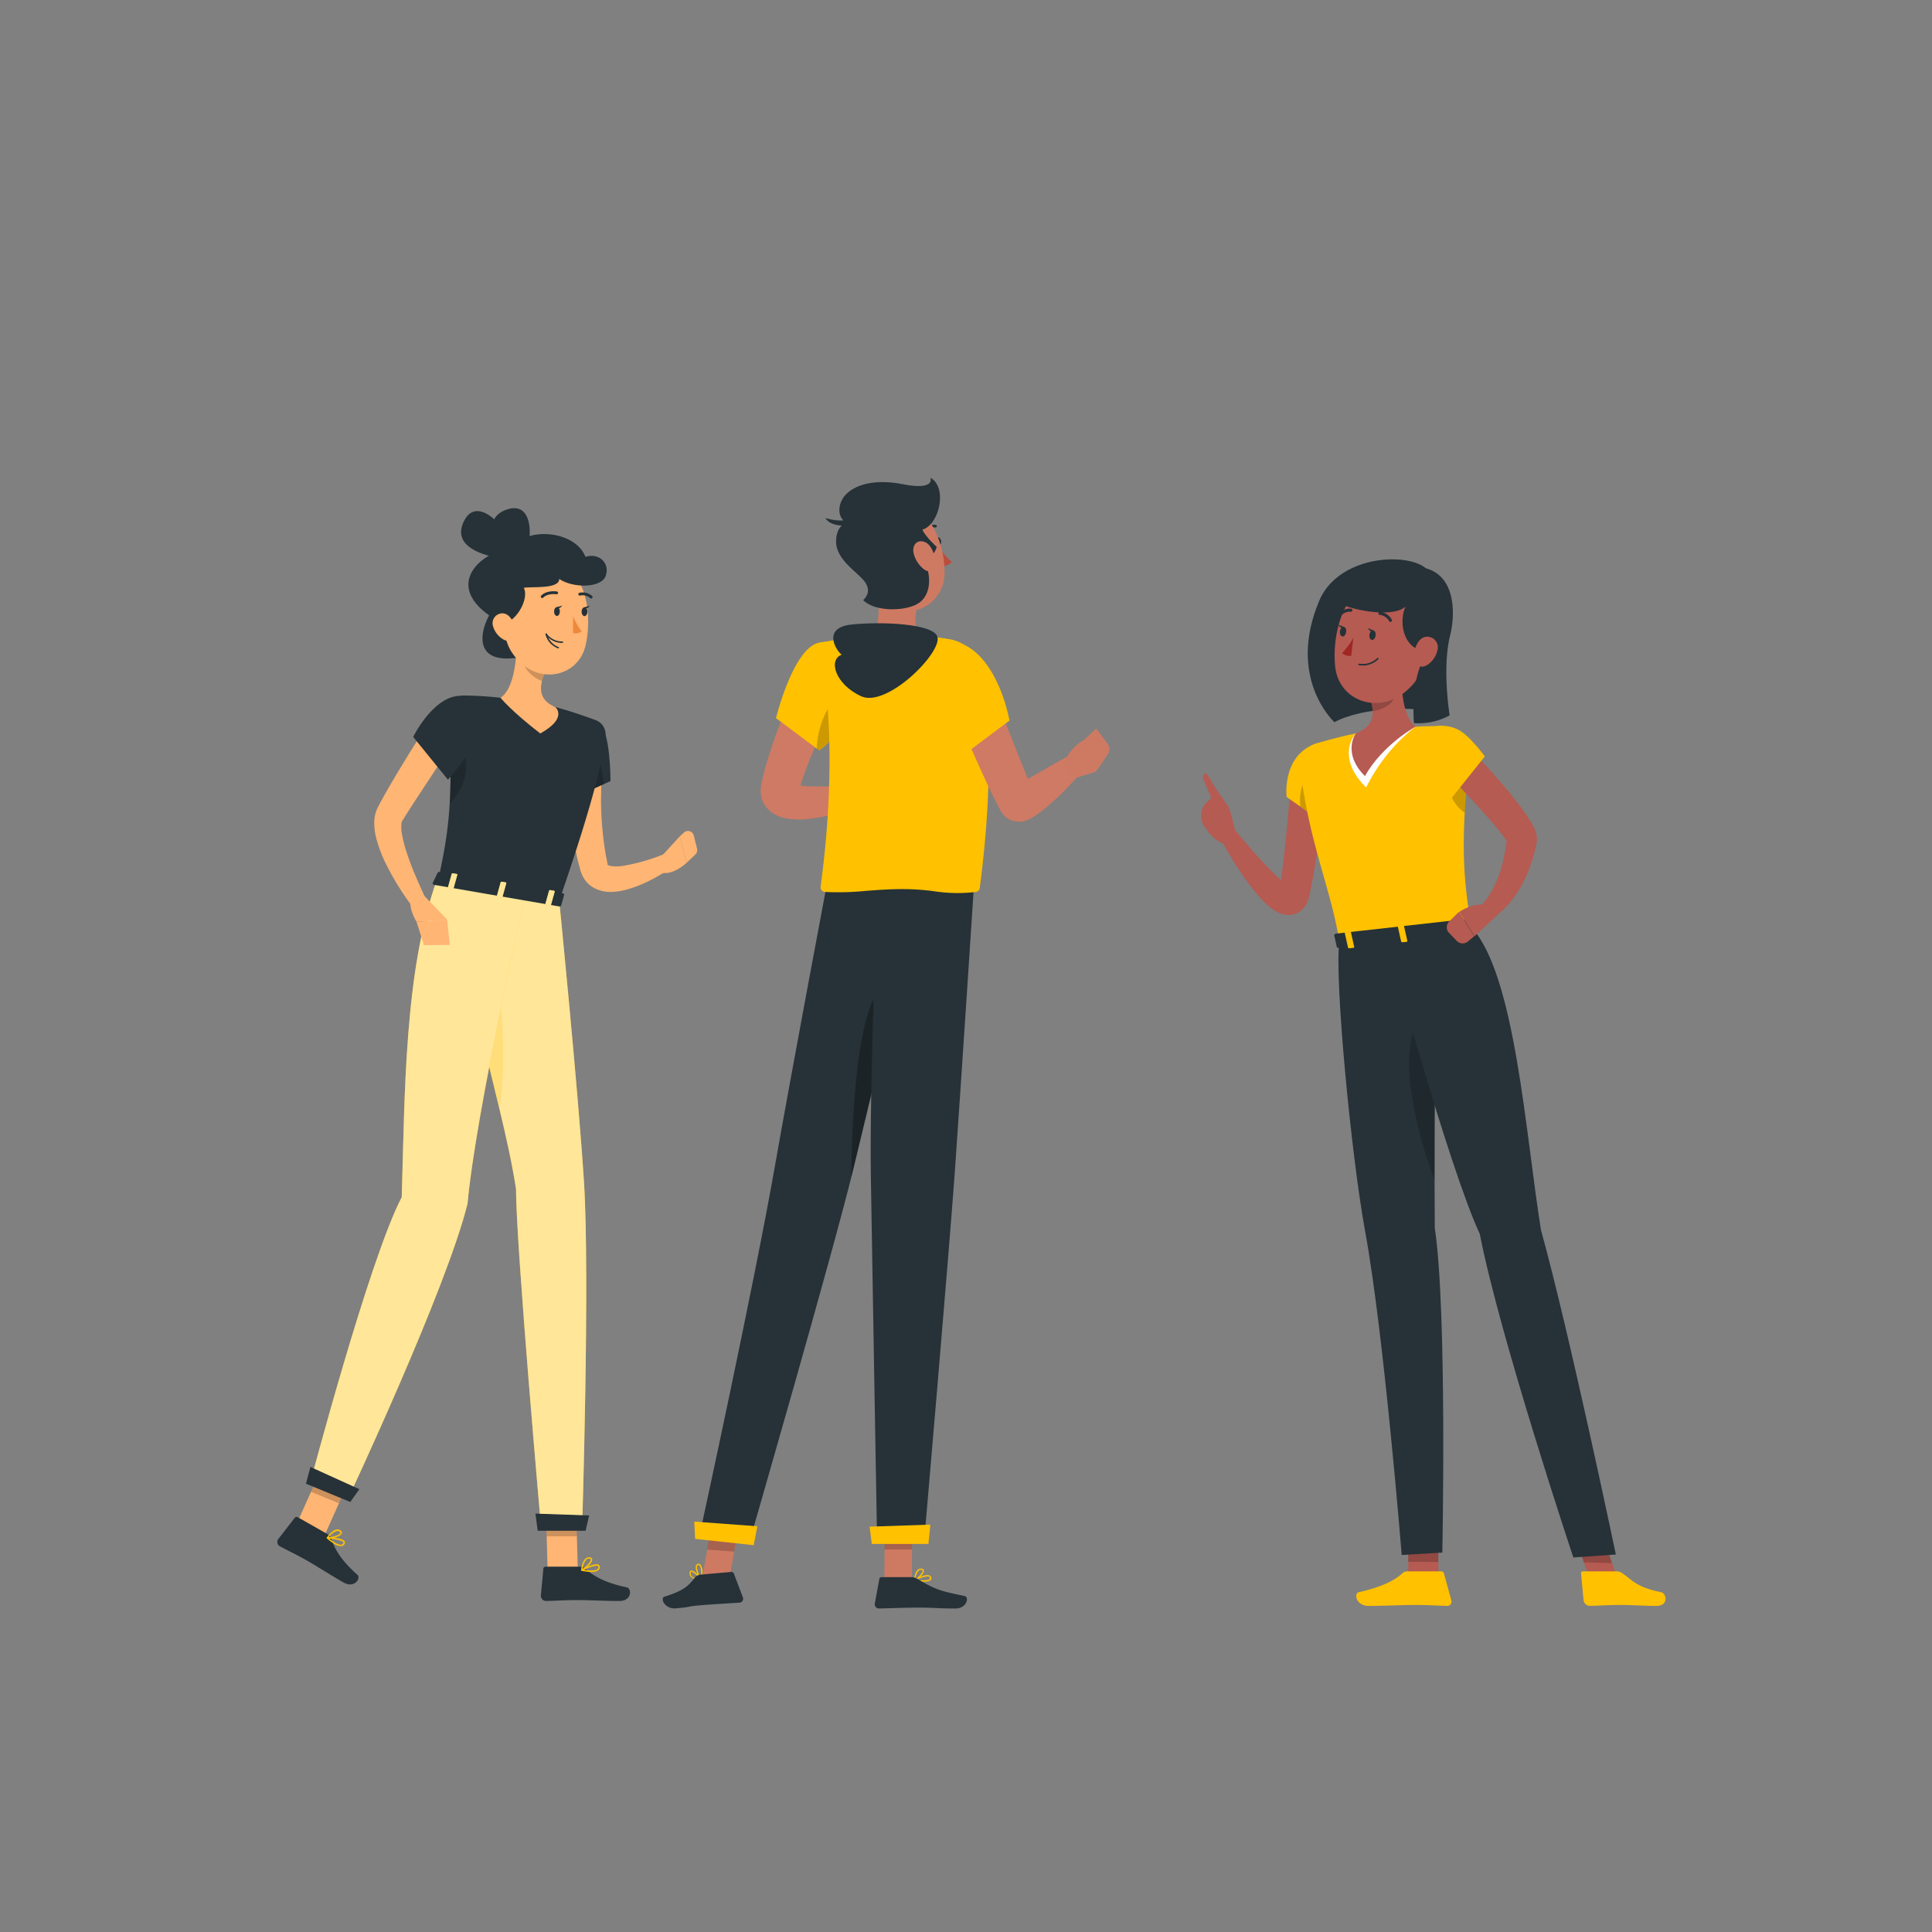 <svg xmlns="http://www.w3.org/2000/svg" viewBox="0 0 500 500"><rect x="0" y="0" width="500" height="500" fill="#808080" stroke="none"/><g id="freepik--character-3--inject-309"><path d="M370.32,150.9c2.47-8-22.8-9.82-28.89,4.55-8.53,20.13,3.91,31.45,3.91,31.45,7.25-3.89,21.43-4.47,29.18-1.9Z" style="fill:#263238"></path><polygon points="372.27 407.98 364.47 408.28 364.43 399.85 372.22 399.55 372.27 407.98" style="fill:#b55b52"></polygon><path d="M364.16,406.67H373a.72.72,0,0,1,.69.53l1.92,7a1.09,1.09,0,0,1-1.07,1.4c-3.09-.06-4.59-.24-8.47-.24-2.39,0-8.55.25-11.85.25s-3.9-3.26-2.56-3.55c6-1.33,9.42-3.15,11.27-4.89A1.78,1.78,0,0,1,364.16,406.67Z" style="fill:#FFC100"></path><polygon points="364.43 399.86 364.45 404.2 372.25 404.24 372.23 399.55 364.43 399.86" style="opacity:0.2"></polygon><path d="M346.61,243.82c-1.27,9.6,3.06,55.14,6.71,75,4.85,26.39,9.44,83.61,9.44,83.61l10.51-.63s1.27-62.73-1.95-84c-.21-27.91.29-76.79.29-76.79Z" style="fill:#263238"></path><path d="M371.37,271.43c0-7.08-5.24-12.67-6.55.85-.83,8.61,2.52,23.05,6.45,33.05C371.26,294.44,371.31,282.24,371.37,271.43Z" style="opacity:0.2"></path><polygon points="418.67 408.85 411.52 409.04 408.15 399.29 415.31 399.1 418.67 408.85" style="fill:#b55b52"></polygon><path d="M418.5,406.67h-8.82a.47.47,0,0,0-.5.53l.65,7a1.7,1.7,0,0,0,1.59,1.4c3.06-.06,4.5-.24,8.38-.24,2.39,0,5.53.25,8.83.25s2.7-3.26,1.26-3.55c-6.47-1.33-7.48-3.15-10-4.89A2.5,2.5,0,0,0,418.5,406.67Z" style="fill:#FFC100"></path><polygon points="408.16 399.3 409.89 404.32 417.19 404.53 415.32 399.1 408.16 399.3" style="opacity:0.2"></polygon><path d="M358.61,242.47s16.21,59.35,24.35,76.86c5.29,27.05,24.22,83.74,24.22,83.74l11-.76s-12-57.36-19.38-84c-4-24.75-6.61-66-18-78.34Z" style="fill:#263238"></path><path d="M342.9,199.68c-.21,5-.64,9.85-1.23,14.76s-1.31,9.77-2.26,14.64l-.37,1.83-.2,1a7.92,7.92,0,0,1-.57,1.71,5.64,5.64,0,0,1-1.73,2.18,5.18,5.18,0,0,1-3.22,1,6.31,6.31,0,0,1-2.18-.48,8.65,8.65,0,0,1-1.37-.72,18.43,18.43,0,0,1-3.41-3c-.91-1-1.74-2-2.53-3a90.31,90.31,0,0,1-8-12.67,2.15,2.15,0,0,1,3.54-2.39l0,0c3.08,3.64,6.19,7.37,9.45,10.65.8.82,1.62,1.61,2.44,2.31a11.86,11.86,0,0,0,2.24,1.63c.13.05.25.11.26.09s-.06-.07-.41-.1a2.48,2.48,0,0,0-1.51.48,2.18,2.18,0,0,0-.67.74c-.06.13,0,0,0,0l.12-.83.25-1.77c.63-4.71,1.13-9.47,1.59-14.23s.81-9.58,1.13-14.28v-.06a4.32,4.32,0,0,1,8.63.48Z" style="fill:#b55b52"></path><path d="M339.23,193c-7.42,3.63-6.26,13.25-6.26,13.25l11.87,8.36s4.34-10.45,3.44-15.46C347.35,194,344.73,190.35,339.23,193Z" style="fill:#FFC100"></path><path d="M338,201.06c1.74-2.74,4.73-2.08,8.21.1a9,9,0,0,1,2,2.48,60.08,60.08,0,0,1-3.3,11l-8.37-5.89A12.73,12.73,0,0,1,338,201.06Z" style="opacity:0.2"></path><path d="M319.93,215.9l-1.77-6.77-6,5.4s2.17,3.62,5.66,4.11Z" style="fill:#b55b52"></path><path d="M313.56,206.37l-1.22,1.21a5,5,0,0,0-.19,6.95h0l6-5.4-1.68-2.47A1.91,1.91,0,0,0,313.56,206.37Z" style="fill:#b55b52"></path><path d="M316.6,206.83a55.14,55.14,0,0,1-4.11-6.39c-.38-.76-1.61.3-1,1.41s1.74,4.73,2.94,6.05S316.6,206.83,316.6,206.83Z" style="fill:#b55b52"></path><path d="M336.48,198.49c2.11,19.32,8.41,32.79,10.13,45.33L380.75,240c-1.93-12.55-2.91-20.76-.51-44a7.32,7.32,0,0,0-7.17-8.08c-2.08,0-4.38,0-6.7.15a107.9,107.9,0,0,0-15.5,1.74c-3.6.74-7.43,1.78-10.17,2.58A5.82,5.82,0,0,0,336.48,198.49Z" style="fill:#FFC100"></path><path d="M350.87,189.79s-5.48,5.93,2.69,14a46,46,0,0,1,12.81-15.77Z" style="fill:#fff"></path><path d="M362.88,170.76c-.42,5.1-.37,14.35,3.49,17.29,0,0-8.53,4.64-13.13,12.8-6-6-2.37-11.06-2.37-11.06,5.41-2,4.81-6.07,3.4-9.83Z" style="fill:#b55b52"></path><path d="M361.94,171.77a21,21,0,0,1-1.11,8.79c-.69,1.94-3.07,3.05-5.59,3.52a13.9,13.9,0,0,0-1-4.12Z" style="opacity:0.2"></path><path d="M370.12,163.63c-1.48,8.26-1.94,11.79-6.64,15.57-7.08,5.68-16.9,2.05-17.91-6.49-.91-7.69,1.68-19.91,10.21-22.27A11.45,11.45,0,0,1,370.12,163.63Z" style="fill:#b55b52"></path><path d="M363.75,157c-2,4.42-.25,11.92,6.09,11.46-5.13,5.85-3.91,18.68-3.91,18.68a16.85,16.85,0,0,0,9.24-2s-2-12.13.11-20.64c1.72-6.92,1.47-20.35-13.53-17.43-1.75.34-13.15,3.33-14.3,9.32C347.36,156.93,359.62,160.48,363.75,157Z" style="fill:#263238"></path><path d="M372,168.32a6.1,6.1,0,0,1-2.71,3.82c-1.83,1.13-3.34-.36-3.33-2.4,0-1.84,1-4.64,3.05-4.94A2.75,2.75,0,0,1,372,168.32Z" style="fill:#b55b52"></path><path d="M374.87,201.54a9.77,9.77,0,0,0,4.2,8.8c.18-3.46.48-7.34.92-11.8C378.25,196.67,375.28,198.3,374.87,201.54Z" style="opacity:0.2"></path><path d="M381,237.93l1.88,2.88c.15.23-.1.5-.5.54l-35.8,4c-.31,0-.58-.09-.62-.28l-.66-3c0-.21.21-.42.54-.46l34.58-3.88A.62.62,0,0,1,381,237.93Z" style="fill:#263238"></path><path d="M376.83,242.32l.93-.11c.18,0,.31-.13.29-.24l-.88-3.93c0-.11-.2-.19-.39-.17l-.92.11c-.19,0-.32.13-.29.24l.88,3.92C376.47,242.26,376.65,242.34,376.83,242.32Z" style="fill:#FFC100"></path><path d="M349.26,245.41l.92-.1c.19,0,.32-.14.29-.25l-.88-3.92c0-.12-.2-.19-.38-.17l-.93.1c-.18,0-.31.13-.29.25l.88,3.92C348.9,245.35,349.07,245.43,349.26,245.41Z" style="fill:#FFC100"></path><path d="M363,243.86l.93-.1c.18,0,.31-.13.29-.25l-.88-3.92c0-.11-.2-.19-.38-.17l-.93.1c-.18,0-.31.13-.29.25l.88,3.92C362.69,243.81,362.86,243.88,363,243.86Z" style="fill:#FFC100"></path><path d="M356,164.47c-.08.68-.5,1.19-.94,1.14s-.74-.65-.66-1.32.5-1.19.95-1.14S356.11,163.8,356,164.47Z" style="fill:#263238"></path><path d="M348.37,163.57c-.08.68-.5,1.19-.94,1.14s-.74-.65-.66-1.32.5-1.19,1-1.14S348.45,162.9,348.37,163.57Z" style="fill:#263238"></path><path d="M347.91,162.31l-1.58-.66S347,163,347.91,162.31Z" style="fill:#263238"></path><path d="M350.26,165a18.23,18.23,0,0,1-2.92,4,2.91,2.91,0,0,0,2.36.73Z" style="fill:#a02724"></path><path d="M351.6,172.12a.21.21,0,0,1-.09-.2.2.2,0,0,1,.23-.17,5.39,5.39,0,0,0,4.67-1.43.2.2,0,0,1,.3.27,5.72,5.72,0,0,1-5,1.56Z" style="fill:#263238"></path><path d="M359.67,160.91a.32.32,0,0,1-.14-.14,3.21,3.21,0,0,0-2.4-1.63.4.4,0,1,1,0-.8,4,4,0,0,1,3.05,2,.4.4,0,0,1-.14.55A.43.43,0,0,1,359.67,160.91Z" style="fill:#263238"></path><path d="M346.35,159.59l-.06-.05a.39.39,0,0,1,0-.56,4,4,0,0,1,3.35-1.47.4.4,0,0,1-.1.8,3.14,3.14,0,0,0-2.64,1.19A.41.41,0,0,1,346.35,159.59Z" style="fill:#263238"></path><path d="M379.85,193.19c2.94,3,5.73,6,8.45,9.17,1.36,1.58,2.73,3.17,4,4.85a55.92,55.92,0,0,1,3.83,5.42,16.65,16.65,0,0,1,1,1.82,8.64,8.64,0,0,1,.5,1.5,5.6,5.6,0,0,1,.1.63l0,.39a4.68,4.68,0,0,1,0,.52l0,.27,0,.12v0l0,.1-.05.2c-.26,1.08-.45,2.17-.79,3.23a38.51,38.51,0,0,1-2.35,6.29,29.47,29.47,0,0,1-3.65,5.76,21.14,21.14,0,0,1-2.42,2.5c-.44.39-.89.76-1.38,1.12-.24.17-.5.34-.76.5s-.5.3-.92.52l-2.17-3.69c0-.05.22-.23.33-.37l.42-.47c.28-.33.55-.68.81-1a23.17,23.17,0,0,0,1.41-2.3,30.78,30.78,0,0,0,2.12-5c.25-.9.53-1.77.72-2.7s.4-1.82.55-2.74.26-1.87.4-2.8l0-.18,0-.08v0l0,.18c0,.11,0,.26,0,.33a1.21,1.21,0,0,0,0,.19l0,.25c0,.2,0,.14,0,.06s-.32-.52-.55-.85c-1-1.37-2.26-2.92-3.54-4.39s-2.62-3-4-4.47l-8.25-8.86Z" style="fill:#b55b52"></path><path d="M387.57,236.76l-6,5.57L377.68,236s3.74-2.69,7.1-1.68Z" style="fill:#b55b52"></path><path d="M377,243.5l-2-2.09a2.1,2.1,0,0,1,.06-2.95l2.56-2.51,3.88,6.38-1.67,1.37A2.11,2.11,0,0,1,377,243.5Z" style="fill:#b55b52"></path><path d="M366.32,192.91c-.46,3.57,9.05,14,9.05,14l8.9-11.14s-4.15-5.82-7.32-7.14C371.86,186.48,366.84,188.84,366.32,192.91Z" style="fill:#FFC100"></path><path d="M355.57,163.21l-1.58-.66S354.68,163.92,355.57,163.21Z" style="fill:#263238"></path></g><g id="freepik--character-1--inject-309"><path d="M128.62,156.21c-3.69,4.09-8.28,16.35,5.94,13.89S128.62,156.21,128.62,156.21Z" style="fill:#263238"></path><path d="M133.15,144.94c.87-5.44-9.08-17.93-13-10.22C115.34,144,133.15,144.94,133.15,144.94Z" style="fill:#263238"></path><path d="M133.18,148.24c4.51-3.16,6.53-19-1.76-16.46C121.43,134.83,133.18,148.24,133.18,148.24Z" style="fill:#263238"></path><path d="M156,196.76c-.09.84-.17,1.89-.24,2.85s-.11,2-.14,3c0,2-.12,4-.06,5.95a85.53,85.53,0,0,0,1.07,11.79c.14,1,.36,1.92.54,2.88l.06.33a1,1,0,0,0,0,.11s0,0,0,.09.48.33,1.16.4a10.2,10.2,0,0,0,2.39,0,50.43,50.43,0,0,0,11.2-3.17l1.94,3.45c-.93.67-1.82,1.23-2.76,1.79s-1.87,1.1-2.86,1.58a32.06,32.06,0,0,1-6.33,2.47,16.41,16.41,0,0,1-3.8.55,8.91,8.91,0,0,1-4.78-1.23,7,7,0,0,1-2.17-2.12,7.13,7.13,0,0,1-.67-1.28,6.34,6.34,0,0,1-.24-.64l-.1-.32-.05-.2c-.27-1.06-.59-2.13-.82-3.2a73.07,73.07,0,0,1-1.71-13c-.11-2.17-.15-4.33-.07-6.5,0-1.09.09-2.17.17-3.26s.18-2.13.34-3.35Z" style="fill:#ffb573"></path><path d="M155,187.33c3,1.36,3,14.81,3,14.81l-13.58,6.16s-2.32-16.35.73-19.42S150.61,185.35,155,187.33Z" style="fill:#263238"></path><polygon points="154.25 190.2 156.29 202.95 148.92 206.28 154.25 190.2" style="opacity:0.2"></polygon><path d="M170.24,222.67l5.67-6.21,1.78,6.84s-3.63,3.47-6.72,2.47Z" style="fill:#ffb573"></path><path d="M179.56,216.26l.84,3.39a1.58,1.58,0,0,1-.44,1.5l-2.27,2.15-1.78-6.84,1.1-1A1.55,1.55,0,0,1,179.56,216.26Z" style="fill:#ffb573"></path><path d="M156.71,190.43c-.38,4.57-2.67,15.71-12,42.71l-31.3-5.41c2.59-12,3.95-19.66,2.75-43.58a3.94,3.94,0,0,1,4-4.15,87.63,87.63,0,0,1,9.39.59A102.2,102.2,0,0,1,143.76,183c3.82,1,7.91,2.46,10.38,3.36A3.93,3.93,0,0,1,156.71,190.43Z" style="fill:#263238"></path><path d="M116.75,190.84c2.71,1.2,4.8,4.74,3.5,10.38a13.92,13.92,0,0,1-3.85,6.72c.26-4.47.3-9.7.09-16.44Z" style="opacity:0.2"></path><path d="M133.71,164.83c.11,4.73-.44,13.26-4.17,15.76,0,0,2.71,3.39,10.28,9.23,7.22-4,3.94-6.78,3.94-6.78-4.89-2.09-4.11-5.85-2.61-9.25Z" style="fill:#ffb573"></path><path d="M136.75,168.49l4.4,5.29a14.65,14.65,0,0,0-.87,2.45c-1.9-.62-4.68-2.81-4.73-5C135.52,170.2,136.5,168.93,136.75,168.49Z" style="opacity:0.2"></path><path d="M130,156.12c.43,7.75.44,11,4.33,15,5.85,6,15.27,3.8,17.17-3.92,1.71-7,.72-18.46-6.84-21.59A10.59,10.59,0,0,0,130,156.12Z" style="fill:#ffb573"></path><path d="M129.93,161.31c3.34.17,7.17-6.27,5.62-9.18,1.75-.39,9.21.45,9.18-2.3,3.37,2.35,10.77,2.47,12-.72s-1.57-6.16-5.21-5c-2.63-6.78-15.28-8.18-20-1.74C125.54,142.22,112.55,152,129.93,161.31Z" style="fill:#263238"></path><path d="M143.4,158.26c0,.63.32,1.14.74,1.14s.74-.5.75-1.13-.33-1.15-.74-1.15S143.4,157.63,143.4,158.26Z" style="fill:#263238"></path><path d="M150.52,158.3c0,.63.33,1.14.74,1.15s.75-.51.76-1.14-.33-1.14-.74-1.15S150.53,157.67,150.52,158.3Z" style="fill:#263238"></path><path d="M151.1,157.2l1.51-.43S151.83,158,151.1,157.2Z" style="fill:#263238"></path><path d="M148.32,159.42a16.65,16.65,0,0,0,2.22,4,2.72,2.72,0,0,1-2.25.41Z" style="fill:#ed893e"></path><path d="M144.62,166.32a5.49,5.49,0,0,0,.93.07.18.18,0,0,0,.19-.18.2.2,0,0,0-.19-.19,5,5,0,0,1-4.06-2,.18.18,0,0,0-.26-.06.19.19,0,0,0,0,.26A5.21,5.21,0,0,0,144.62,166.32Z" style="fill:#263238"></path><path d="M143.57,167.38a5.83,5.83,0,0,0,.83.41.18.18,0,0,0,.24-.1.18.18,0,0,0-.1-.24,5,5,0,0,1-3-3.35.18.18,0,0,0-.22-.14.19.19,0,0,0-.15.21A5.21,5.21,0,0,0,143.57,167.38Z" style="fill:#263238"></path><path d="M127.63,162.16a5.73,5.73,0,0,0,2.72,3.37c1.75.94,3.06-.53,2.94-2.41-.11-1.69-1.16-4.22-3.1-4.38A2.55,2.55,0,0,0,127.63,162.16Z" style="fill:#ffb573"></path><path d="M140.16,154.74a.37.37,0,0,0,.43-.08c1.21-1.21,3.39-.86,3.41-.86a.38.38,0,0,0,.43-.3.37.37,0,0,0-.31-.43c-.1,0-2.58-.41-4.05,1.07a.37.37,0,0,0,0,.53Z" style="fill:#263238"></path><path d="M152.93,154.88a.38.38,0,0,0,.34-.13.37.37,0,0,0-.05-.52,3.69,3.69,0,0,0-3.28-.81.37.37,0,0,0-.24.46.36.36,0,0,0,.46.25,2.91,2.91,0,0,1,2.59.67A.37.37,0,0,0,152.93,154.88Z" style="fill:#263238"></path><polygon points="141.72 406.36 149.54 406.36 149.04 388.25 141.22 388.25 141.72 406.36" style="fill:#ffb573"></polygon><path d="M150,405.45h-8.79a.57.57,0,0,0-.59.54l-.65,6.95a1.34,1.34,0,0,0,1.33,1.39c3.06-.05,4.52-.23,8.39-.23,2.37,0,7.3.24,10.58.24s3.3-3.24,1.91-3.54c-6.19-1.32-8.7-3.13-10.85-4.87A2.15,2.15,0,0,0,150,405.45Z" style="fill:#263238"></path><g style="opacity:0.2"><polygon points="149.04 388.25 149.3 397.59 141.48 397.59 141.22 388.25 149.04 388.25"></polygon></g><path d="M144.73,233.14s4.88,48.83,6.4,72.65c1.58,24.77-.49,90-.49,90H140.07s-6.53-73.48-6.53-88.14c-4.16-26.57-15.63-54.09-11.73-78.46Z" style="fill:#FFC100"></path><path d="M144.73,233.14s4.88,48.83,6.4,72.65c1.58,24.77-.49,90-.49,90H140.07s-6.53-73.48-6.53-88.14c-4.16-26.57-15.63-54.09-11.73-78.46Z" style="fill:#fff;opacity:0.6"></path><path d="M128.12,252.47a11.07,11.07,0,0,0-5.67,3.65c1.61,10.13,4.33,20.52,6.83,30.92C131.07,275.74,130,256.7,128.12,252.47Z" style="fill:#FFC100;opacity:0.2"></path><polygon points="139.15 396.16 151.56 396.16 152.47 392.2 138.57 391.72 139.15 396.16" style="fill:#263238"></polygon><path d="M153,406.82a3,3,0,0,0,1.9-.48,1,1,0,0,0,.33-.9.61.61,0,0,0-.31-.5c-1-.52-4.08,1.07-4.43,1.25a.17.17,0,0,0-.09.19.19.19,0,0,0,.14.16A13.55,13.55,0,0,0,153,406.82Zm1.4-1.62a.66.66,0,0,1,.34.07.22.22,0,0,1,.13.2.66.66,0,0,1-.22.59c-.47.43-1.76.5-3.49.22A10,10,0,0,1,154.37,405.2Z" style="fill:#FFC100"></path><path d="M150.55,406.54h.07c.94-.42,2.78-2.11,2.64-3,0-.21-.19-.47-.7-.52a1.36,1.36,0,0,0-1,.32c-1,.82-1.16,2.92-1.17,3a.21.21,0,0,0,.08.17A.2.2,0,0,0,150.55,406.54Zm1.86-3.17h.11c.34,0,.36.17.37.21.09.54-1.16,1.86-2.11,2.44a4.32,4.32,0,0,1,1-2.42A1,1,0,0,1,152.41,403.37Z" style="fill:#FFC100"></path><polygon points="76.91 394.08 84.14 397.06 91.53 380.52 84.31 377.54 76.91 394.08" style="fill:#ffb573"></polygon><path d="M84.71,397l-7.64-4.34a.61.61,0,0,0-.8.16L72,398.33a1.26,1.26,0,0,0,.41,1.83c2.69,1.46,4.06,2,7.42,3.94,2.06,1.18,6.22,3.82,9.07,5.44s4.61-1.11,3.57-2c-4.68-4.18-5.88-6.95-6.82-9.47A2,2,0,0,0,84.71,397Z" style="fill:#263238"></path><g style="opacity:0.2"><polygon points="91.53 380.53 87.72 389.05 80.49 386.07 84.3 377.54 91.53 380.53"></polygon></g><path d="M135.94,231.62S123.16,287.74,121,311.5C115.57,333.57,90,388,90,388l-9.78-4s15.33-58.15,23.75-74.17c.8-26.56.66-58.56,9.1-82.15Z" style="fill:#FFC100"></path><path d="M135.94,231.62S123.16,287.74,121,311.5C115.57,333.57,90,388,90,388l-9.78-4s15.33-58.15,23.75-74.17c.8-26.56.66-58.56,9.1-82.15Z" style="fill:#fff;opacity:0.6"></path><polygon points="79.18 383.98 90.65 388.71 93 385.4 80.34 379.65 79.18 383.98" style="fill:#263238"></polygon><path d="M86.59,399.6a3,3,0,0,0,1.89.52,1,1,0,0,0,.73-.62.6.6,0,0,0,0-.58c-.57-.94-4.07-1.09-4.46-1.1a.17.17,0,0,0-.18.11.18.18,0,0,0,0,.21A13.65,13.65,0,0,0,86.59,399.6Zm2-.72a.79.79,0,0,1,.27.23.23.23,0,0,1,0,.24.68.68,0,0,1-.47.41c-.63.13-1.78-.44-3.15-1.54A10.16,10.16,0,0,1,88.6,398.88Z" style="fill:#FFC100"></path><path d="M84.62,398.16s0,0,.07,0c1,.09,3.46-.47,3.77-1.31.07-.2.07-.5-.35-.8a1.33,1.33,0,0,0-1-.22c-1.26.22-2.45,2-2.5,2a.17.17,0,0,0,0,.18A.16.16,0,0,0,84.62,398.16Zm3.18-1.83a.27.27,0,0,1,.1.06c.27.19.23.32.21.36-.19.51-1.93,1-3,1.08a4.28,4.28,0,0,1,2.06-1.61A1,1,0,0,1,87.8,396.33Z" style="fill:#FFC100"></path><path d="M144,157.15l1.51-.42S144.7,157.9,144,157.15Z" style="fill:#263238"></path><path d="M113.28,225.82,112,228.48c-.15.2.07.46.43.53l32.21,5.56c.28.05.54,0,.59-.23l.77-2.75c.05-.19-.17-.4-.48-.45l-31.69-5.47A.58.58,0,0,0,113.28,225.82Z" style="fill:#263238"></path><path d="M117,230.11l-.85-.14c-.17,0-.28-.14-.25-.25l1-3.57c0-.1.19-.16.36-.13l.85.14c.17,0,.28.14.25.25l-1,3.57C117.36,230.08,117.2,230.14,117,230.11Z" style="fill:#FFC100"></path><g style="opacity:0.6"><path d="M117,230.11l-.85-.14c-.17,0-.28-.14-.25-.25l1-3.57c0-.1.19-.16.36-.13l.85.14c.17,0,.28.14.25.25l-1,3.57C117.36,230.08,117.2,230.14,117,230.11Z" style="fill:#fff"></path></g><path d="M142.2,234.46l-.84-.15c-.17,0-.29-.14-.26-.24l1-3.57c0-.11.19-.17.36-.14l.85.15c.17,0,.28.14.25.24l-1,3.57C142.54,234.43,142.37,234.49,142.2,234.46Z" style="fill:#FFC100"></path><g style="opacity:0.6"><path d="M142.2,234.46l-.84-.15c-.17,0-.29-.14-.26-.24l1-3.57c0-.11.19-.17.36-.14l.85.15c.17,0,.28.14.25.24l-1,3.57C142.54,234.43,142.37,234.49,142.2,234.46Z" style="fill:#fff"></path></g><path d="M129.67,232.3l-.85-.15c-.17,0-.28-.14-.25-.24l1-3.58c0-.1.19-.16.36-.13l.85.14c.16,0,.28.14.25.25l-1,3.57C130,232.26,129.84,232.32,129.67,232.3Z" style="fill:#FFC100"></path><g style="opacity:0.6"><path d="M129.67,232.3l-.85-.15c-.17,0-.28-.14-.25-.24l1-3.58c0-.1.19-.16.36-.13l.85.14c.16,0,.28.14.25.25l-1,3.57C130,232.26,129.84,232.32,129.67,232.3Z" style="fill:#fff"></path></g><path d="M109.86,231.92l5.86,6.08-7.93.53s-2.71-4.23-1.13-7.07Z" style="fill:#ffb573"></path><path d="M118.26,190.58c-2.26,3.6-4.6,7.18-6.94,10.73s-4.73,7.15-6.87,10.59l-.34.54s0,.06-.08.13a2.66,2.66,0,0,0-.15.71,9.42,9.42,0,0,0,.11,2.37,34.71,34.71,0,0,0,1.48,5.62c.64,1.92,1.39,3.85,2.22,5.76s1.69,3.85,2.56,5.72l-3.36,2.1a70.16,70.16,0,0,1-7-11.26A35.4,35.4,0,0,1,97.39,217a16.25,16.25,0,0,1-.54-4,10.14,10.14,0,0,1,.31-2.45,9,9,0,0,1,.5-1.36l.24-.48.2-.39c1.06-2,2.12-3.86,3.22-5.74s2.2-3.7,3.32-5.53c2.24-3.67,4.52-7.28,6.91-10.85Z" style="fill:#ffb573"></path><path d="M120.38,180.18c-7.68-1.32-13.45,10.53-13.45,10.53l9,11.08s5.77-6.45,7.05-10.58C124.34,186.91,124.12,180.83,120.38,180.18Z" style="fill:#263238"></path><polygon points="116.4 244.54 109.73 244.62 107.79 238.53 115.72 238 116.4 244.54" style="fill:#ffb573"></polygon></g><g id="freepik--character-2--inject-309"><path d="M238.86,409.34c.92,0,1.79-.12,2.07-.53a.64.64,0,0,0,0-.74.87.87,0,0,0-.55-.39c-1.19-.32-3.62,1.09-3.73,1.15a.16.16,0,0,0-.07.18.16.16,0,0,0,.14.13A11.55,11.55,0,0,0,238.86,409.34Zm1.08-1.37a1.69,1.69,0,0,1,.33,0,.55.55,0,0,1,.33.24c.13.21.09.31.05.37-.31.46-2.11.47-3.44.29A7.37,7.37,0,0,1,239.94,408Z" style="fill:#FFC100"></path><path d="M236.71,409.15l.07,0c.84-.38,2.48-1.92,2.32-2.72,0-.19-.18-.43-.64-.47a1.21,1.21,0,0,0-.93.28c-.87.75-1,2.66-1,2.74a.21.21,0,0,0,.08.16A.17.17,0,0,0,236.71,409.15Zm1.62-2.88h.11c.3,0,.32.15.33.19.1.48-1,1.69-1.87,2.22a3.75,3.75,0,0,1,.86-2.19A.83.83,0,0,1,238.33,406.27Z" style="fill:#FFC100"></path><polygon points="228.88 408.98 235.99 408.98 236.08 392.52 228.97 392.52 228.88 408.98" style="fill:#ce7a63"></polygon><path d="M235.92,408.16h-7.77a.58.58,0,0,0-.58.48L226.4,415a1.08,1.08,0,0,0,1.07,1.27c2.8-.05,6.84-.22,10.36-.22,4.11,0,4.62.23,9.45.23,2.92,0,3.61-2.95,2.38-3.22-5.6-1.22-7.09-1.35-12-4.31A3.43,3.43,0,0,0,235.92,408.16Z" style="fill:#263238"></path><polygon points="236.08 392.52 236.04 401.01 228.92 401.01 228.97 392.52 236.08 392.52" style="opacity:0.2"></polygon><path d="M181.82,406.89a3,3,0,0,0-.65-2.09.63.63,0,0,0-.74,0,.76.76,0,0,0-.36.53c-.26,1.18,1.29,3.67,1.36,3.78a.18.18,0,0,0,.18.08.15.15,0,0,0,.13-.13A13.61,13.61,0,0,0,181.82,406.89Zm-1.44-1.14a1.13,1.13,0,0,1,0-.32.46.46,0,0,1,.21-.33c.21-.12.31-.07.37,0,.48.33.59,2.13.48,3.45A7.85,7.85,0,0,1,180.38,405.75Z" style="fill:#FFC100"></path><path d="M181.74,409a.14.14,0,0,0,0-.07c-.43-.86-2.06-2.57-2.86-2.45-.19,0-.42.16-.44.63a1.33,1.33,0,0,0,.34.93,5.12,5.12,0,0,0,2.8,1.12.15.15,0,0,0,.15-.07A.14.14,0,0,0,181.74,409Zm-3-1.76v-.1c0-.3.13-.32.17-.32.48-.08,1.75,1.08,2.33,2a4.15,4.15,0,0,1-2.25-.95A1,1,0,0,1,178.76,407.28Z" style="fill:#FFC100"></path><polygon points="181.63 409.08 188.6 409.57 191.47 392.98 184.51 392.49 181.63 409.08" style="fill:#ce7a63"></polygon><path d="M181.56,407.49l7.69-.68a.65.65,0,0,1,.67.43l2.34,6.17a1,1,0,0,1-.82,1.35c-2.78.2-6.82.39-10.31.7-4.07.36-1.42.35-6.2.78-2.89.26-4.13-2.61-3-3,5.32-1.7,6.23-2.87,8-5.06A2.27,2.27,0,0,1,181.56,407.49Z" style="fill:#263238"></path><polygon points="191.47 392.99 189.99 401.54 183.02 401.05 184.5 392.49 191.47 392.99" style="opacity:0.2"></polygon><path d="M238.64,228.15s-13,54.61-17.92,74.88C215.29,325.22,194,398.86,194,398.86l-12.7-2.75s13.8-63.27,19.23-94.23c4.17-23.77,13.59-73.73,13.59-73.73Z" style="fill:#263238"></path><path d="M196,395s-.94,4.89-.94,4.89l-15.17-1.62-.21-4.48Z" style="fill:#FFC100"></path><path d="M231.15,253.46c-9,1.19-10.63,32.73-10.84,51.23l.41-1.67c2.7-11.06,7.79-32.39,11.87-49.46A3.27,3.27,0,0,0,231.15,253.46Z" style="opacity:0.3"></path><path d="M252.13,228.15s-3.47,53.18-5,74.83c-1.61,22.52-8,96.38-8,96.38H227s-1.27-72.51-1.62-94.66c-.39-24.14,1.74-76.55,1.74-76.55Z" style="fill:#263238"></path><path d="M240.76,394.57c.05,0-.49,5-.49,5H225.62l-.57-4.47Z" style="fill:#FFC100"></path><path d="M218.5,177c-1.94,3.93-3.91,8.06-5.73,12.12s-3.61,8.17-5,12.27l-.54,1.53-.48,1.52-.22.69a2.28,2.28,0,0,0,0-.49,2.66,2.66,0,0,0-.9-1.74c-.39-.26-.4-.15-.25-.07a4.12,4.12,0,0,0,.87.29,19.06,19.06,0,0,0,2.72.37,108.6,108.6,0,0,0,13.12-.39h.12a2.69,2.69,0,0,1,1.15,5.2,56.23,56.23,0,0,1-14.16,3.66A22.7,22.7,0,0,1,205,212a13.61,13.61,0,0,1-2.5-.44,8.19,8.19,0,0,1-3.26-1.7,6.84,6.84,0,0,1-1.65-2.1,7.2,7.2,0,0,1-.72-2.66,8.3,8.3,0,0,1,.17-2.2l.22-1,.42-1.81.48-1.77a120.7,120.7,0,0,1,4.75-13.53c1.84-4.38,3.79-8.59,6.06-12.85a5.39,5.39,0,0,1,9.59,4.92Z" style="fill:#cf7a64"></path><path d="M222.29,203.37l4.42-1.74-.22,8.22a10.42,10.42,0,0,1-5-1.69,2.21,2.21,0,0,1-.83-2.39l.25-.9A2.23,2.23,0,0,1,222.29,203.37Z" style="fill:#ce7a63"></path><polygon points="233.99 200.7 232.4 207.82 226.49 209.84 226.71 201.63 233.99 200.7" style="fill:#ce7a63"></polygon><path d="M242.22,140.22c.12.56.51.95.87.88s.58-.59.46-1.15-.5-1-.87-.89S242.11,139.65,242.22,140.22Z" style="fill:#263238"></path><path d="M242.67,141.18a20.28,20.28,0,0,0,3.67,4.26,3.32,3.32,0,0,1-2.59,1.05Z" style="fill:#ba4d3c"></path><path d="M239.53,137.51a.35.35,0,0,1-.23-.09.33.33,0,0,1,0-.47,3.36,3.36,0,0,1,2.87-1.12.34.34,0,0,1,.27.39.33.33,0,0,1-.38.28h0a2.64,2.64,0,0,0-2.26.91A.35.35,0,0,1,239.53,137.51Z" style="fill:#263238"></path><path d="M226.62,150.44c1,5.2,1.63,12.41-2,15.88,0,0,1.43,5.27,11.09,5.27,10.62,0,5.11-4.63,5.11-4.63-4.42-1.37-4.38-6.4-3.37-10.44Z" style="fill:#ce7a63"></path><path d="M211.89,166.34c-6.67,1.53-11.06,19.51-11.06,19.51L212,194.21a21.24,21.24,0,0,0,8.26-12.27C222.5,173,218.7,164.78,211.89,166.34Z" style="fill:#FFC100"></path><path d="M217.6,178.85a23.08,23.08,0,0,0-6.24,14.9l.59.46a21.29,21.29,0,0,0,8.26-12.27c.13-.53.25-1.07.35-1.59Z" style="opacity:0.2"></path><path d="M254,173.47c1.44,7.61,3.61,25.67-.45,56.37a1.19,1.19,0,0,1-1,1,40.15,40.15,0,0,1-10.48-.14c-7-1-12.81-.57-19.6,0a71.4,71.4,0,0,1-9,.13,1.17,1.17,0,0,1-1.1-1.32c1.05-7.9,4.86-37.27-.43-63.14a99.79,99.79,0,0,1,12.72-1.6,138.36,138.36,0,0,1,16.17,0c1.78.16,3.53.42,5.09.69A10.08,10.08,0,0,1,254,173.47Z" style="fill:#FFC100"></path><path d="M223.24,142.83c1.82,6.82,2.55,10.9,6.75,13.73,6.33,4.27,14.2-.63,14.45-7.85.22-6.5-2.8-16.55-10.11-17.93A9.62,9.62,0,0,0,223.24,142.83Z" style="fill:#ce7a63"></path><path d="M239.19,144.92c2.13,4.7,1.46,9-1.19,11-3,2.28-11.41,2.63-14.6-.6,1.21-1.21,1.88-2.72.33-4.87s-7.24-5.49-7.35-10.08,2.93-5.11,2.75-5.11c-2.69-1.2-2.52-5.52.44-7.9,3.14-2.53,8.24-3.23,14.31-2,3.83.76,7.59.69,6.93-1.73,4.51,2.59,2.27,12.18-2.09,13.44.69,1.73,3.71,4.48,3.71,4.48S241.69,144.41,239.19,144.92Z" style="fill:#263238"></path><path d="M219.57,134.33s-1.64,1-5.95-.26c1.16,2.15,5.47,2.23,6.51,1.74S219.57,134.33,219.57,134.33Z" style="fill:#263238"></path><path d="M236.45,143.2a7.47,7.47,0,0,0,2.6,4.07c1.71,1.35,3,.11,3-1.87-.07-1.78-1-4.62-2.94-5.2S236,141.26,236.45,143.2Z" style="fill:#ce7a63"></path><path d="M254.27,172.43c.89,2.07,1.73,4.16,2.59,6.24s1.7,4.17,2.53,6.26l4.94,12.49c.83,2.06,1.66,4.11,2.5,6.08l.64,1.42.16.35,0,.08v0h0s0,0-.06-.1a5,5,0,0,0-.49-.71,4.56,4.56,0,0,0-1.31-1,4,4,0,0,0-1.16-.43,4.29,4.29,0,0,0-.76-.1,3.62,3.62,0,0,0-.47,0,2.18,2.18,0,0,0-.46.08.75.75,0,0,0-.24.09,3.09,3.09,0,0,0,.86-.3c.4-.18.85-.4,1.29-.64,1.82-1,3.74-2.09,5.65-3.2s3.89-2.23,5.87-3.29l.06,0a2.71,2.71,0,0,1,3.36,4.13,69.75,69.75,0,0,1-10,9.9c-.49.38-1,.76-1.57,1.15a12.72,12.72,0,0,1-2.16,1.22,7,7,0,0,1-1,.34,5.16,5.16,0,0,1-.87.15,5.3,5.3,0,0,1-.69,0,4.94,4.94,0,0,1-1-.12,5.32,5.32,0,0,1-1.35-.5,5,5,0,0,1-1.47-1.19,6,6,0,0,1-.56-.79l-.09-.17-.06-.1-.22-.41c-.31-.55-.57-1.07-.86-1.61-1.09-2.1-2.08-4.17-3-6.25-1.93-4.15-3.74-8.29-5.51-12.45q-1.32-3.12-2.6-6.26c-.85-2.09-1.7-4.18-2.51-6.28a5.39,5.39,0,0,1,10-4.07Z" style="fill:#cf7a64"></path><path d="M280.37,191.61a11.19,11.19,0,0,0-5.24,6.79l2.47,3.17,5.4-1.67a2,2,0,0,0,1.05-.78l2.77-4.09a2.38,2.38,0,0,0-.18-2.55l-2.93-3.94Z" style="fill:#ce7a63"></path><path d="M239.59,177.42c.62,7.93,9.35,18.29,9.35,18.29l12.31-9.23s-1.87-11.15-8.25-17.2C245.11,161.81,239,170,239.59,177.42Z" style="fill:#FFC100"></path><path d="M242.58,164.74c-1.14-3.34-14.25-3.92-22.15-3.12s-3.92,6.95-2.59,7.81c-3.58,1.33-1.67,7.65,5,10.75S244,168.77,242.58,164.74Z" style="fill:#263238"></path></g></svg>
